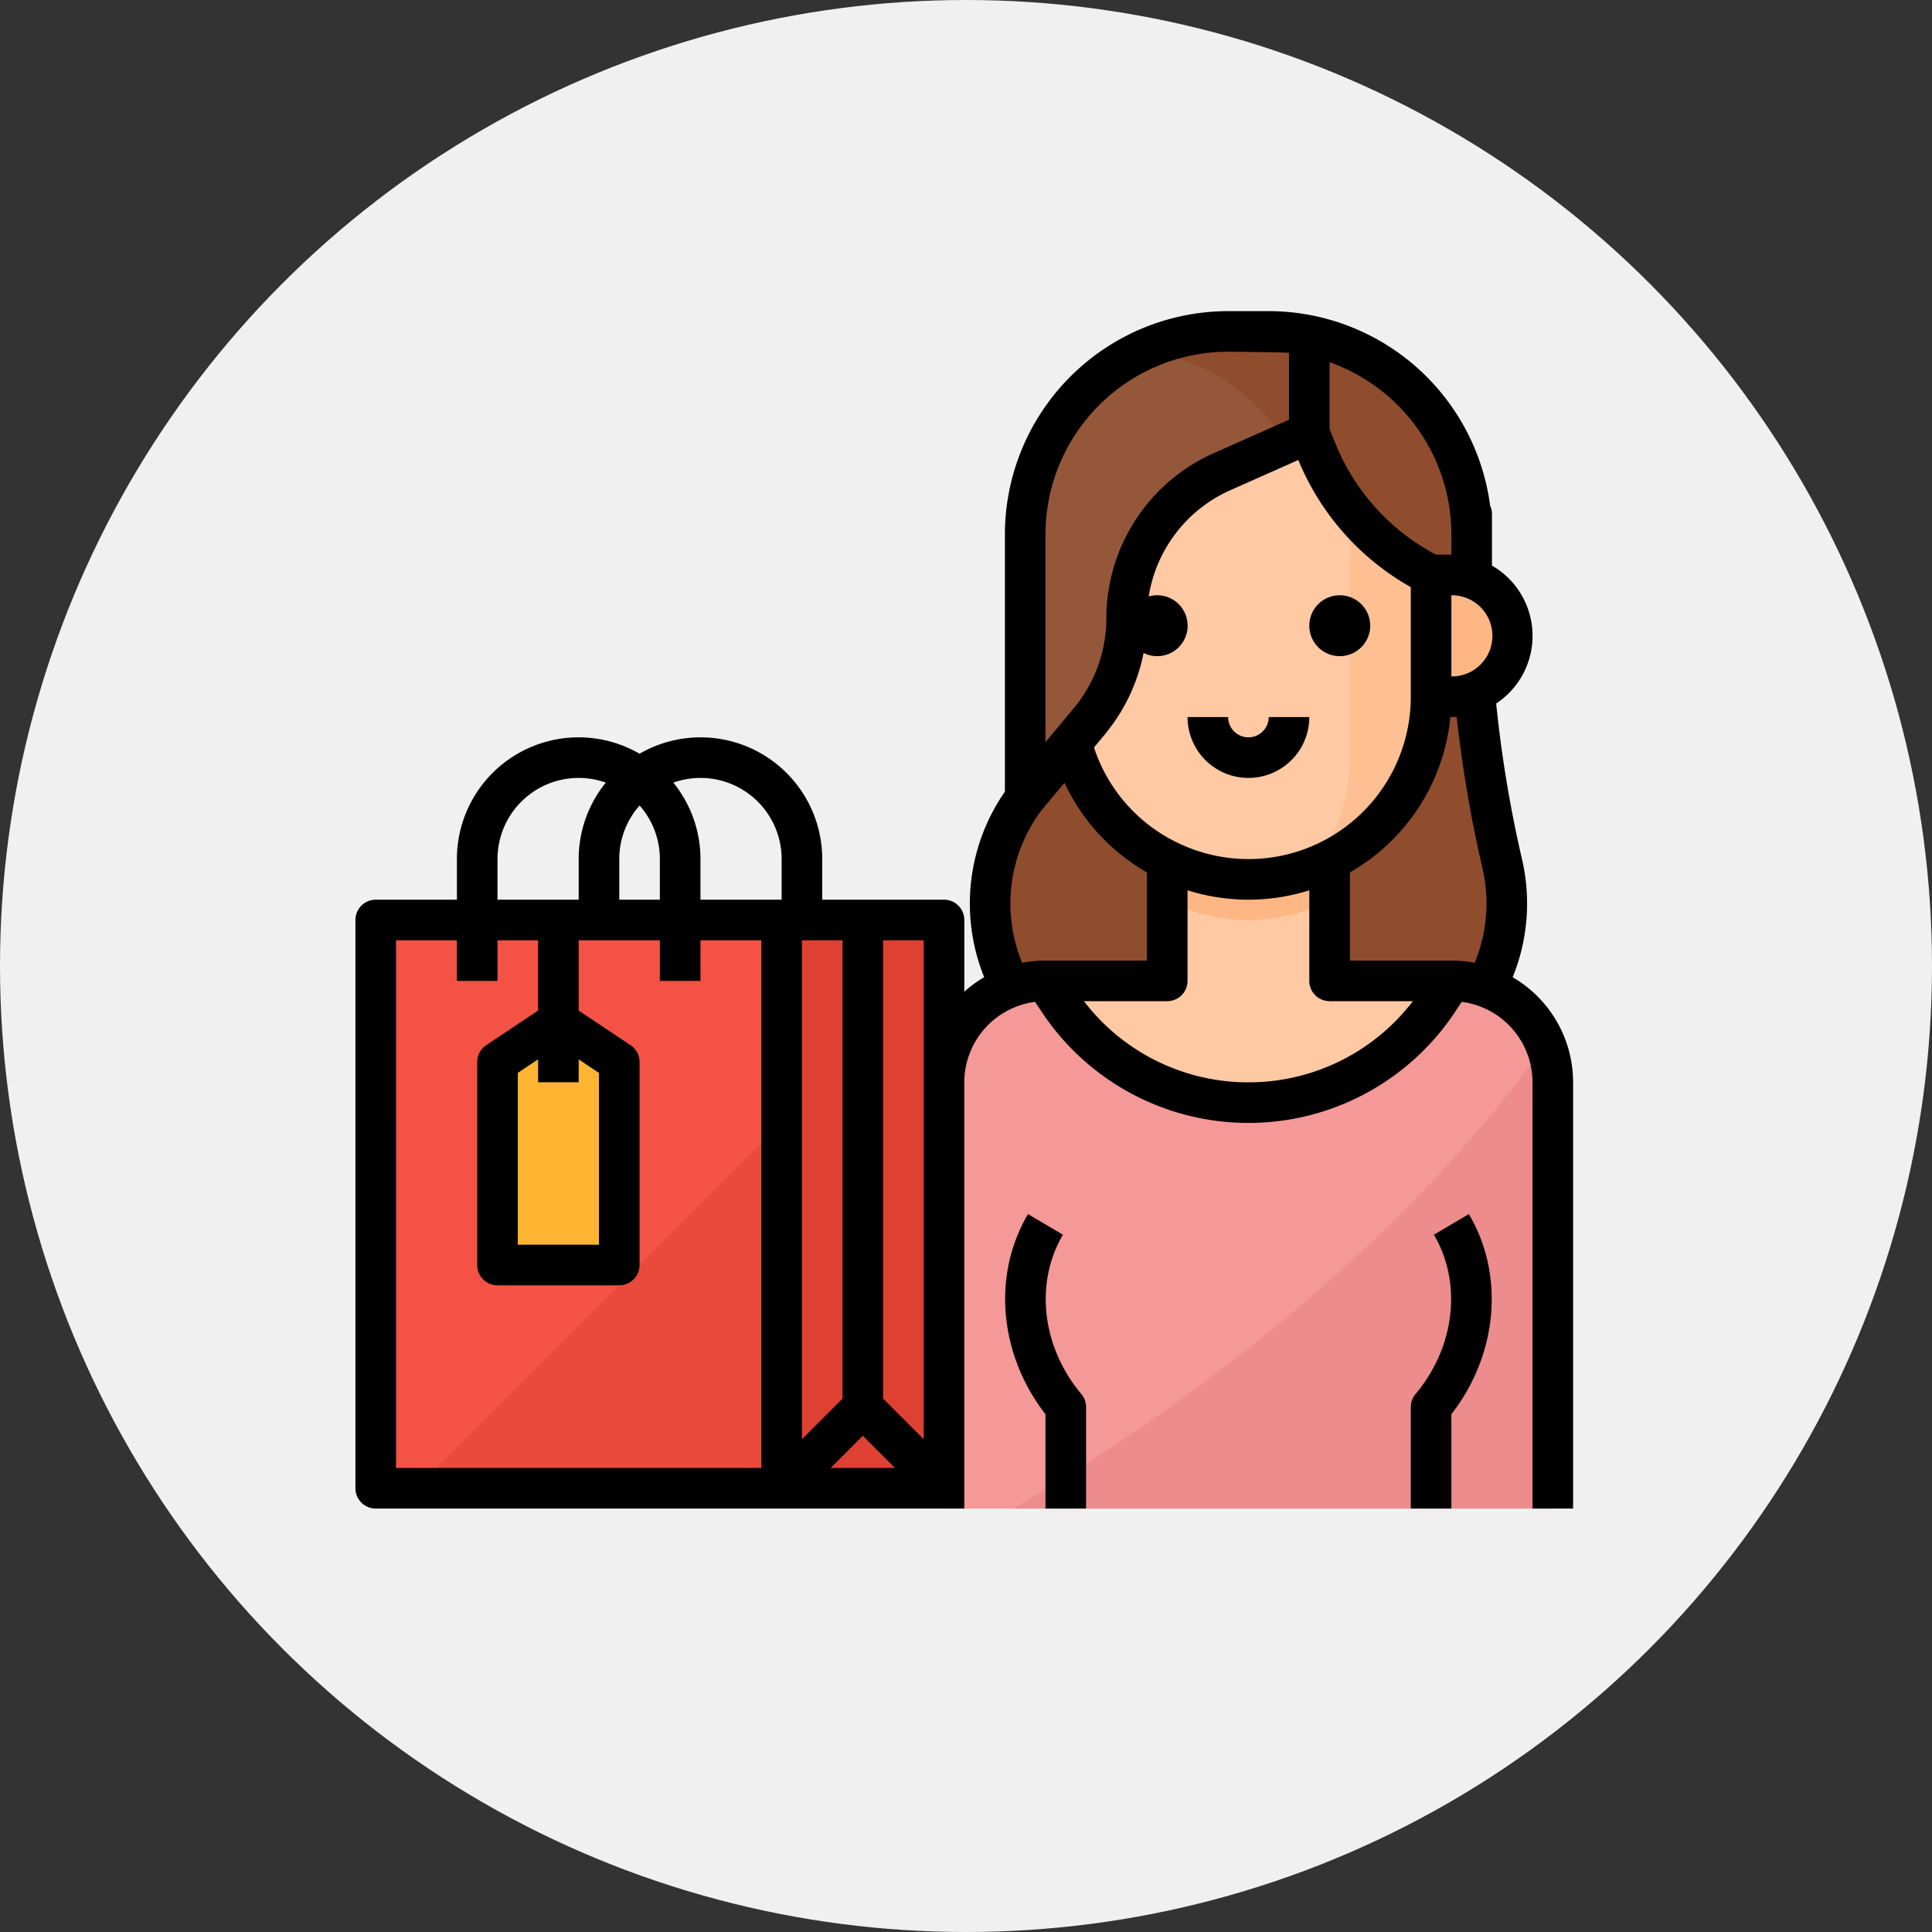 <svg xmlns="http://www.w3.org/2000/svg" width="385" height="385" viewBox="0 0 385 385">
  <rect x="0" y="0" width="385" height="385" fill="#333333" stroke="none"/>
  <g id="avw" transform="translate(-5192 -2650)">
    <circle id="Ellipse_79" data-name="Ellipse 79" cx="192.5" cy="192.5" r="192.5" transform="translate(5192 2650)" fill="#f0f0f1"/>
    <g id="Filled_outline" data-name="Filled outline" transform="translate(5262.83 2712)">
      <path id="Path_3828" data-name="Path 3828" d="M428.31,132.9V120H400v93.02h28.31l4.167-9.724a34.963,34.963,0,0,0,1.975-21.458C430.83,165.736,428.31,149.406,428.31,132.9Z" transform="translate(-205.871 -71.468)" fill="#8f4d2e"/>
      <path id="Path_3829" data-name="Path 3829" d="M273.158,192.266h0a34.975,34.975,0,0,0-4.167,34.764l4.167,9.724h28.31V184.177L293.379,168Z" transform="translate(-139.694 -95.202)" fill="#8f4d2e"/>
      <path id="Path_3830" data-name="Path 3830" d="M369.33,361.508V276.576a20.222,20.222,0,0,0-20.222-20.222H324.843V224H292.488v32.355H268.222A20.222,20.222,0,0,0,248,276.576v84.931" transform="translate(-130.714 -122.891)" fill="#fec9a3"/>
      <path id="Path_3831" data-name="Path 3831" d="M368.355,240.393V224H336v16.393a36.1,36.1,0,0,0,32.355,0Z" transform="translate(-174.226 -122.891)" fill="#feb784"/>
      <path id="Path_3832" data-name="Path 3832" d="M368.8,88.355v28.31a36.4,36.4,0,0,1-72.8,0V88.355A32.355,32.355,0,0,1,328.355,56h8.089A32.355,32.355,0,0,1,368.8,88.355Z" transform="translate(-154.448 -39.823)" fill="#fec9a3"/>
      <path id="Path_3833" data-name="Path 3833" d="M404.9,88.355v28.31a36.413,36.413,0,0,1-23.518,34.053,36.213,36.213,0,0,0,7.341-21.92V88.355A36.442,36.442,0,0,0,369.01,56h3.534A32.355,32.355,0,0,1,404.9,88.355Z" transform="translate(-190.548 -39.823)" fill="#fec093"/>
      <path id="Path_3834" data-name="Path 3834" d="M368.976,72.443v8.089h-8.089a47.588,47.588,0,0,1-22.9-24.883l-1.37-3.428-4.8,2.133L319.21,59.962a31.983,31.983,0,0,0-18.988,29.215,31.978,31.978,0,0,1-7.41,20.468L280,125.02V72.443A40.424,40.424,0,0,1,320.443,32h8.089a40.443,40.443,0,0,1,40.443,40.443Z" transform="translate(-146.537 -27.956)" fill="#95573a"/>
      <path id="Path_3835" data-name="Path 3835" d="M440,128h4.044a12.133,12.133,0,0,1,12.133,12.133h0a12.133,12.133,0,0,1-12.133,12.133H440Z" transform="translate(-225.65 -75.424)" fill="#feb784"/>
      <path id="Path_3836" data-name="Path 3836" d="M369.33,308.222v84.931H248V308.222A20.222,20.222,0,0,1,268.222,288l2.715,4.075a45.347,45.347,0,0,0,75.457,0L349.109,288A20.227,20.227,0,0,1,369.33,308.222Z" transform="translate(-130.714 -154.537)" fill="#f59898"/>
      <path id="Path_3837" data-name="Path 3837" d="M382.888,320.623v84.931H275.42c33.32-19.671,75.988-50.65,106.007-92.474A20.025,20.025,0,0,1,382.888,320.623Z" transform="translate(-144.272 -166.938)" fill="#ec8c8c"/>
      <path id="Path_3838" data-name="Path 3838" d="M391.112,72.443v8.089h-8.089a47.579,47.579,0,0,1-22.9-24.883l-1.37-3.428-4.044,1.795-.758.339a36.629,36.629,0,0,0-5.859-7.649A36.263,36.263,0,0,0,324.77,36.125,40.3,40.3,0,0,1,342.58,32h8.089q2.047,0,4.044.2a40.007,40.007,0,0,1,8.089,1.658,40.453,40.453,0,0,1,28.31,38.588Z" transform="translate(-168.674 -27.956)" fill="#8f4d2e"/>
      <rect id="Rectangle_228" data-name="Rectangle 228" width="113" height="113" transform="translate(4.17 121)" fill="#f35244"/>
      <path id="Path_3839" data-name="Path 3839" d="M145.153,280,40,385.153H145.153Z" transform="translate(-27.867 -150.581)" fill="#ea4a3b"/>
      <rect id="Rectangle_229" data-name="Rectangle 229" width="32" height="113" transform="translate(85.17 121)" fill="#de4132"/>
      <path id="Path_3840" data-name="Path 3840" d="M96.266,352.532H72V312.089L84.133,304l12.133,8.089Z" transform="translate(-43.69 -162.448)" fill="#ffb531"/>
      <path id="Path_3841" data-name="Path 3841" d="M398.067,148.133A6.067,6.067,0,1,0,392,142.066,6.067,6.067,0,0,0,398.067,148.133Z" transform="translate(-201.916 -79.379)"/>
      <path id="Path_3842" data-name="Path 3842" d="M368.266,184h-8.089a4.044,4.044,0,1,1-8.089,0H344a12.133,12.133,0,0,0,24.266,0Z" transform="translate(-178.182 -103.113)"/>
      <path id="Path_3843" data-name="Path 3843" d="M436.606,384.045c5.68,9.621,4.21,22.377-3.658,31.742a4.045,4.045,0,0,0-.948,2.6V438.61h8.089V419.817c9.229-11.873,10.667-27.718,3.483-39.884Z" transform="translate(-221.694 -199.994)"/>
      <path id="Path_3844" data-name="Path 3844" d="M283.625,384.045l-6.965-4.112c-7.184,12.167-5.747,28.011,3.483,39.884V438.61h8.089V418.388a4.044,4.044,0,0,0-.948-2.6C279.415,406.422,277.944,393.667,283.625,384.045Z" transform="translate(-142.634 -199.994)"/>
      <path id="Path_3845" data-name="Path 3845" d="M246.608,156.73a39.012,39.012,0,0,0,1.921-23.258,247.767,247.767,0,0,1-5.207-31.28,16.161,16.161,0,0,0-.839-27.483V64.443a4.016,4.016,0,0,0-.367-1.675A44.554,44.554,0,0,0,198,24h-8.089a44.538,44.538,0,0,0-44.488,44.488v51.268a39.09,39.09,0,0,0-4.128,36.976,24.409,24.409,0,0,0-3.961,2.886V145.33a4.044,4.044,0,0,0-4.044-4.044H109.02V133.2a24.247,24.247,0,0,0-36.4-21,24.247,24.247,0,0,0-36.4,21v8.089H20.044A4.044,4.044,0,0,0,16,145.33V258.572a4.044,4.044,0,0,0,4.044,4.044H137.33V177.685a16.2,16.2,0,0,1,14.1-16.04l1.425,2.137a49.386,49.386,0,0,0,82.183,0l1.425-2.137a16.2,16.2,0,0,1,14.1,16.04v84.931h8.089V177.685a24.273,24.273,0,0,0-12.052-20.955ZM129.242,177.685v71.123l-8.089-8.089V149.375h8.089Zm-16.177,63.034-8.089,8.089V149.375h8.089Zm4.044,7.395,6.413,6.414H110.7ZM100.931,133.2v8.089H84.754V133.2a24.146,24.146,0,0,0-5.406-15.245A16.172,16.172,0,0,1,100.931,133.2ZM60.488,173.109l4.044,2.7V210.04H48.355V175.8l4.044-2.7v4.576h8.089Zm12.133-50.595A16.108,16.108,0,0,1,76.665,133.2v8.089H68.576V133.2a16.108,16.108,0,0,1,4.044-10.683ZM44.31,133.2a16.171,16.171,0,0,1,21.583-15.245A24.149,24.149,0,0,0,60.488,133.2v8.089H44.31ZM24.089,149.375H36.222v8.089H44.31v-8.089H52.4v14.013l-10.332,6.888a4.044,4.044,0,0,0-1.8,3.365v40.443a4.044,4.044,0,0,0,4.044,4.044H68.576a4.044,4.044,0,0,0,4.044-4.044V173.641a4.044,4.044,0,0,0-1.8-3.365l-10.332-6.888V149.375H76.665v8.089h8.089v-8.089H96.887V254.527h-72.8Zm216.55-14.124a30.972,30.972,0,0,1-1.6,18.62,24.273,24.273,0,0,0-4.647-.451H214.173V135.855a40.14,40.14,0,0,0,20.02-30.968h.2c.357,0,.708-.016,1.062-.038a259.3,259.3,0,0,0,5.183,30.4Zm-61.076-5.437a32.216,32.216,0,0,1-16.387-18.857l2.224-2.679.029-.036a4.49,4.49,0,0,0,.361-.472,36.075,36.075,0,0,0,7.264-15.655,6.067,6.067,0,1,0,1.023-11.251A27.957,27.957,0,0,1,190.318,59.7l13.575-6.033A51.553,51.553,0,0,0,226.306,79v21.839a32.341,32.341,0,0,1-46.742,28.971Zm54.831-49.193a8.089,8.089,0,1,1,0,16.177Zm0-12.133v4.044h-3.067a43.484,43.484,0,0,1-20.117-22.339l-1.082-2.706V34.176A36.457,36.457,0,0,1,234.395,68.488Zm-80.887,0a36.44,36.44,0,0,1,36.4-36.4s10.8.082,12.133.23V45.637L187.031,52.31a36.049,36.049,0,0,0-21.39,32.911A27.984,27.984,0,0,1,159.17,103.1l-3.517,4.22c-.019.021-.036.043-.054.065l-2.091,2.5Zm-.873,55.088L157.291,118a40.281,40.281,0,0,0,16.438,17.856v17.562H153.508a24.246,24.246,0,0,0-4.648.452,30.976,30.976,0,0,1,3.775-30.295Zm41.316,54.109a41.2,41.2,0,0,1-32.778-16.177h16.6a4.044,4.044,0,0,0,4.044-4.044V139.415a40.292,40.292,0,0,0,24.266,0v18.048a4.044,4.044,0,0,0,4.044,4.044h16.6A41.2,41.2,0,0,1,193.951,177.685Z" transform="translate(-16 -24)"/>
    </g>
  </g>
</svg>
